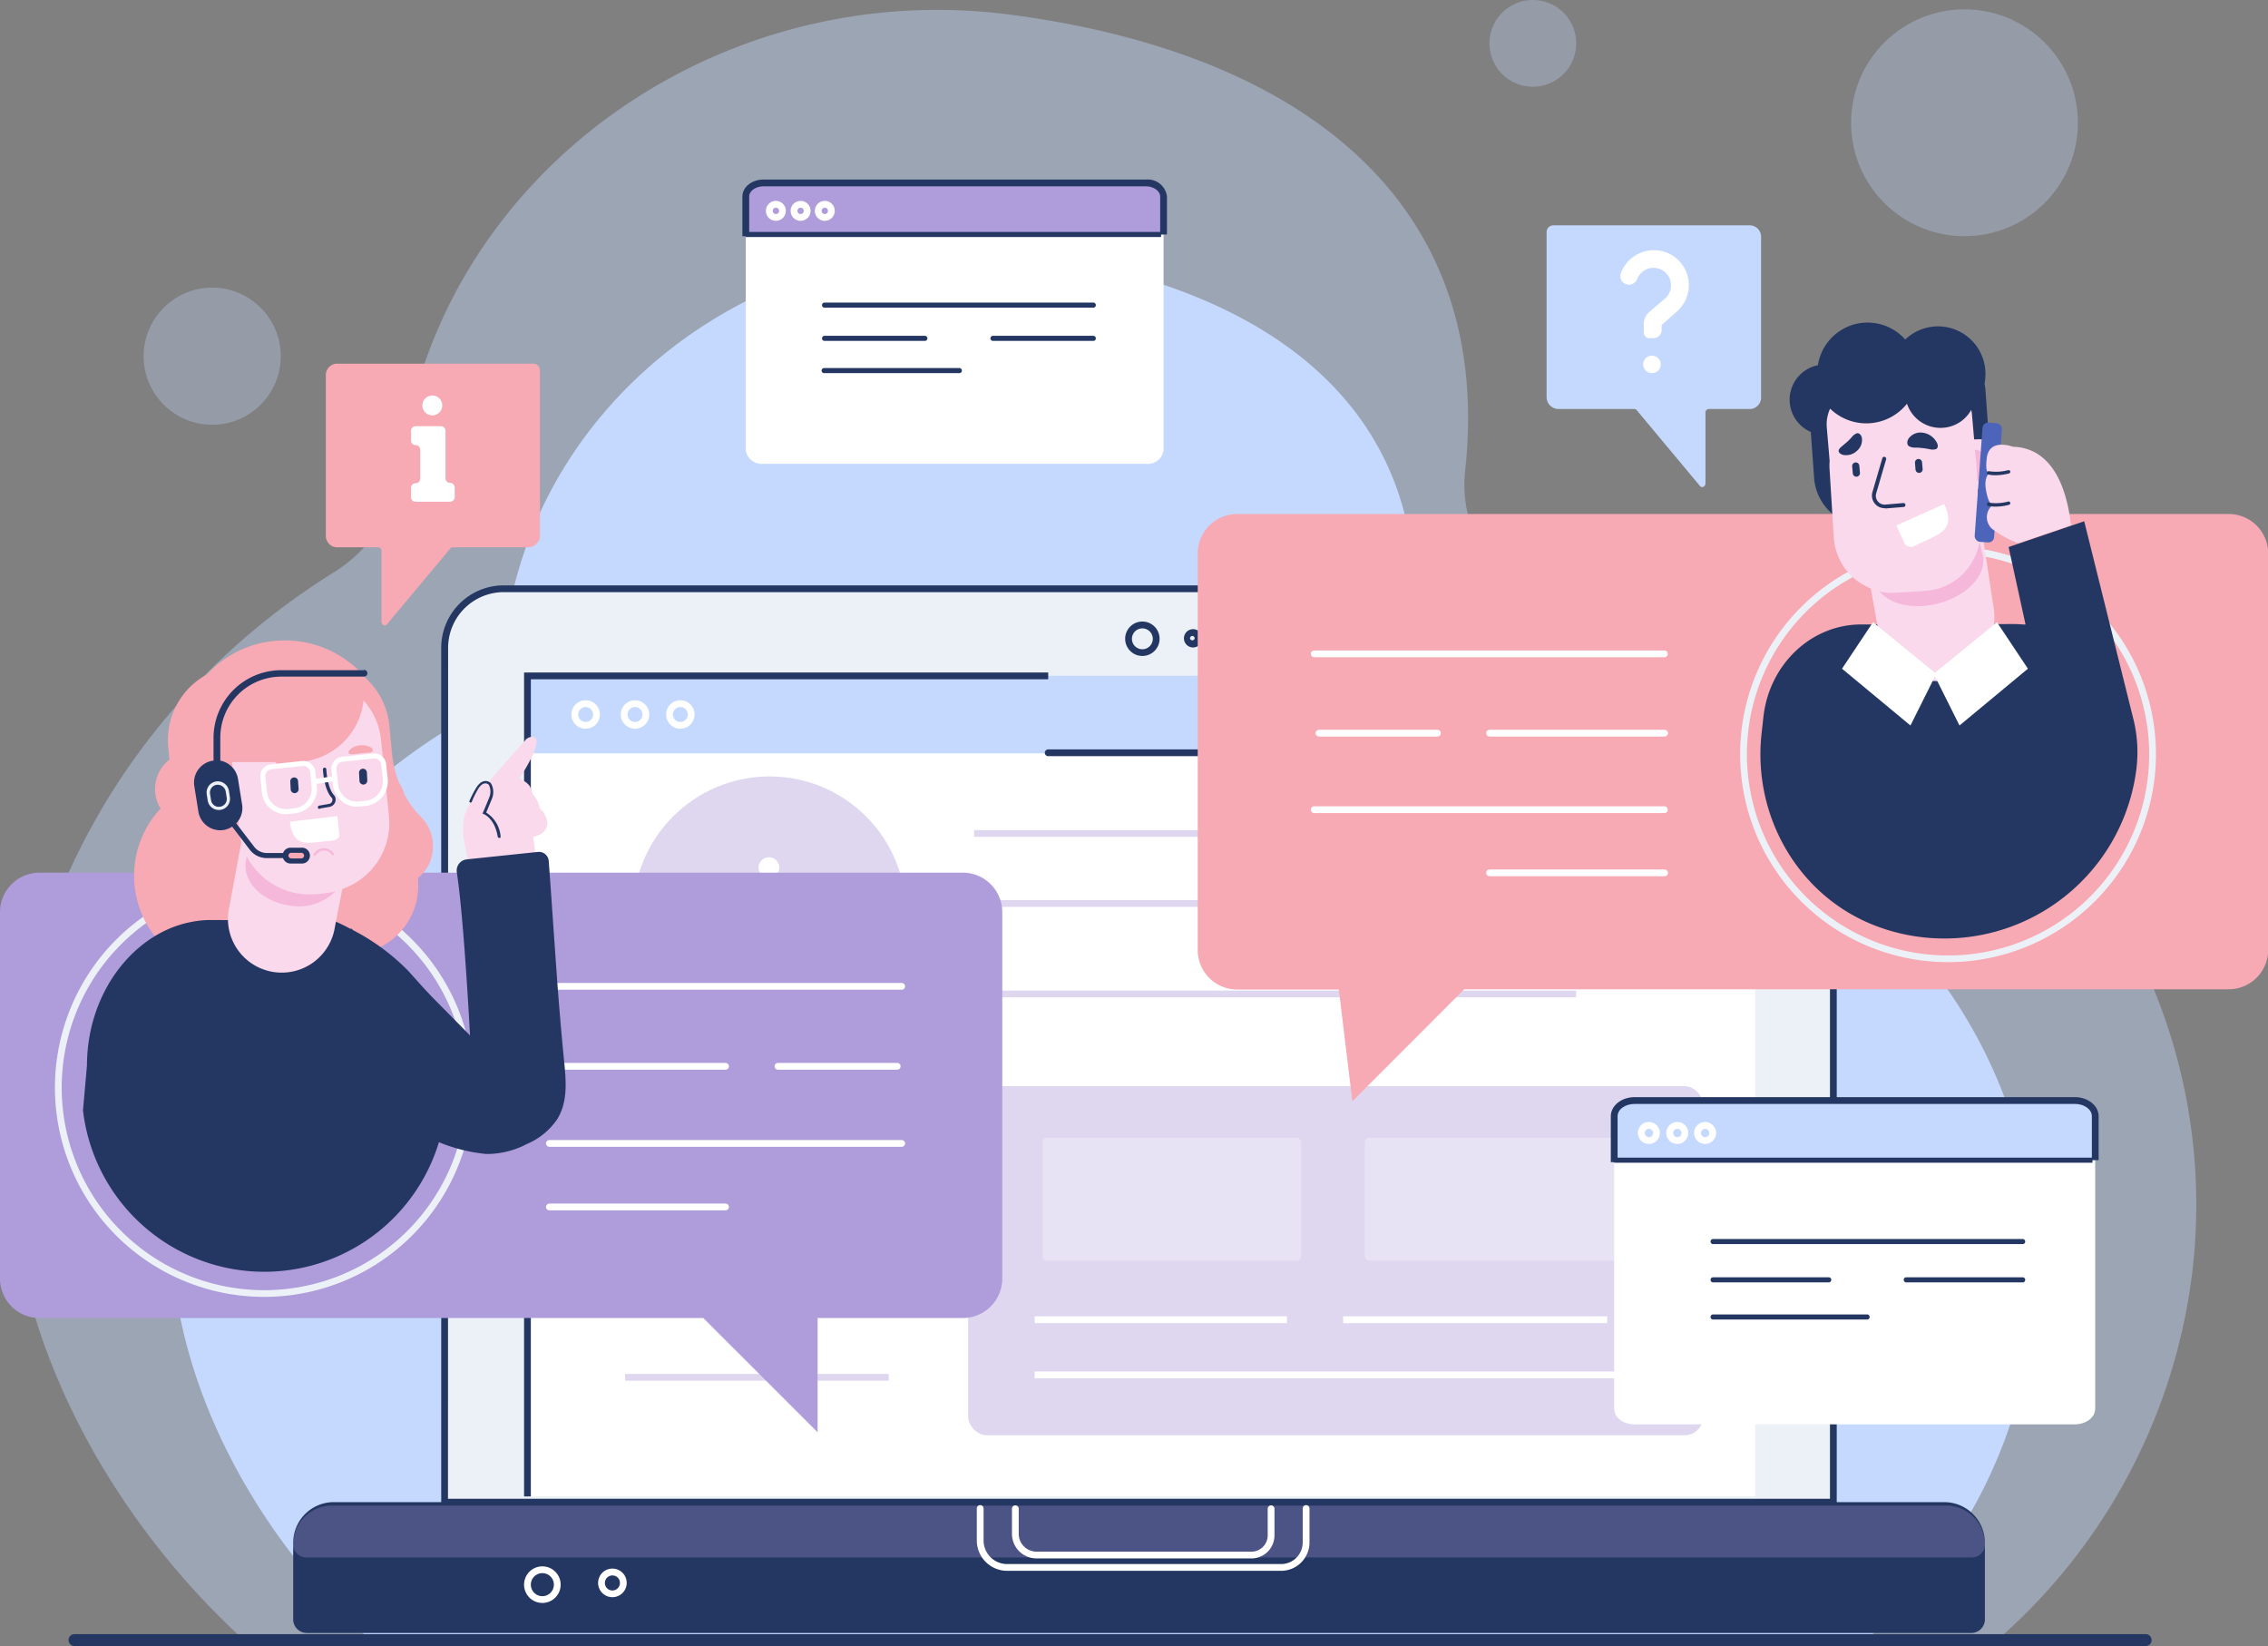 <svg xmlns="http://www.w3.org/2000/svg" viewBox="0 0 334.79 242.93"><rect x="0" y="0" width="334.79" height="242.93" fill="#808080" stroke="none"/><defs><style>.cls-1{opacity:0.41;}.cls-2,.cls-3{fill:#c5d9ff;}.cls-3{opacity:0.31;}.cls-4{fill:#243762;}.cls-5{fill:#ecf1f7;}.cls-6,.cls-9{fill:#fff;}.cls-7{opacity:0.4;}.cls-10,.cls-8{fill:#af9cda;}.cls-9{opacity:0.28;}.cls-10{opacity:0.29;}.cls-11{fill:#f7a9b4;}.cls-12{fill:#f9d9eb;}.cls-13{fill:#ef92c7;opacity:0.46;}.cls-14{fill:#4c65ba;}</style></defs><title>Asset 3</title><g id="Layer_2" data-name="Layer 2"><g id="OBJECTS"><g class="cls-1"><path class="cls-2" d="M1.56,174.14C-.22,135.88,19.49,103,49.24,84.49A21.2,21.2,0,0,0,59.17,69c0-.34.08-.69.13-1,5.45-42,46.3-71.53,89.82-65.84,41.62,5.44,71.58,26.58,67.16,67.3,0,.19-.05.47-.07.82C215.44,81.3,224.5,90.63,236,90.89c2.41.06,4.85.21,7.3.45,49.65,5,85.68,47.88,80.39,95.77a85.74,85.74,0,0,1-28.88,54.94H36C16.31,224,2.72,198.84,1.56,174.14Z"/></g><circle class="cls-3" cx="31.32" cy="52.57" r="10.12"/><circle class="cls-3" cx="289.99" cy="18.12" r="16.74" transform="translate(72.12 210.36) rotate(-45)"/><path class="cls-3" d="M232.67,6.4A6.4,6.4,0,1,1,226.28,0,6.39,6.39,0,0,1,232.67,6.4Z"/><path class="cls-2" d="M25.3,184.13C23.77,151.5,40.58,123.47,66,107.68a18.13,18.13,0,0,0,8.47-13.25c0-.29.07-.59.1-.88,4.66-35.83,39.5-61,76.61-56.15,35.5,4.64,61.05,22.67,57.28,57.39,0,.17,0,.4-.06.7-.66,9.47,7.06,17.42,16.9,17.65,2.06,0,4.14.17,6.22.38,42.35,4.25,73.07,40.83,68.56,81.67a73.08,73.08,0,0,1-24.63,46.86H54.66C37.88,226.61,26.28,205.2,25.3,184.13Z"/><path class="cls-4" d="M316.73,242.93H11a.88.88,0,0,1,0-1.76H316.73a.88.88,0,0,1,0,1.76Z"/><path class="cls-5" d="M270.63,221.69h-205V95.61a8.71,8.71,0,0,1,8.71-8.72H261.92a8.71,8.71,0,0,1,8.71,8.72Z"/><path class="cls-4" d="M271.13,222.19h-206V95.61a9.23,9.23,0,0,1,9.21-9.22H261.92a9.23,9.23,0,0,1,9.21,9.22Zm-205-1h204V95.61a8.22,8.22,0,0,0-8.21-8.22H74.36a8.22,8.22,0,0,0-8.21,8.22Z"/><rect class="cls-6" x="77.86" y="99.75" width="181.21" height="121.1"/><rect class="cls-2" x="77.86" y="99.73" width="181.21" height="11.45"/><path class="cls-6" d="M86.45,107.55a2.1,2.1,0,1,1,2.1-2.1A2.1,2.1,0,0,1,86.45,107.55Zm0-3.2a1.1,1.1,0,1,0,1.1,1.1A1.1,1.1,0,0,0,86.45,104.35Z"/><path class="cls-6" d="M93.74,107.55a2.1,2.1,0,1,1,2.1-2.1A2.1,2.1,0,0,1,93.74,107.55Zm0-3.2a1.1,1.1,0,1,0,1.1,1.1A1.1,1.1,0,0,0,93.74,104.35Z"/><path class="cls-6" d="M100.43,107.55a2.1,2.1,0,1,1,2.1-2.1A2.11,2.11,0,0,1,100.43,107.55Zm0-3.2a1.1,1.1,0,1,0,1.1,1.1A1.11,1.11,0,0,0,100.43,104.35Z"/><polygon class="cls-4" points="78.36 220.85 77.36 220.85 77.36 99.25 154.73 99.25 154.73 100.25 78.36 100.25 78.36 220.85"/><g class="cls-7"><circle class="cls-8" cx="113.6" cy="134.73" r="20.14"/><rect class="cls-8" x="142.91" y="160.3" width="108.51" height="51.52" rx="2.75"/><rect class="cls-9" x="153.9" y="167.93" width="38.17" height="18.12" rx="0.64"/><rect class="cls-9" x="201.47" y="167.93" width="38.17" height="18.12" rx="0.64"/><path class="cls-6" d="M116.24,140h0a.7.7,0,0,1,.71.7v1.5a.71.71,0,0,1-.71.71h-5.36a.71.71,0,0,1-.71-.71v-1.49a.71.71,0,0,1,.71-.71h0a.7.7,0,0,0,.71-.7v-4.43a.71.71,0,0,0-.71-.71h0a.71.71,0,0,1-.71-.71V132a.7.7,0,0,1,.71-.7h3.91a.7.7,0,0,1,.71.7v7.34A.7.7,0,0,0,116.24,140Z"/><path class="cls-6" d="M113.5,126.53h0a1.52,1.52,0,0,1,1.53,1.53h0a1.53,1.53,0,0,1-1.53,1.53h0a1.54,1.54,0,0,1-1.53-1.53h0A1.53,1.53,0,0,1,113.5,126.53Z"/><rect class="cls-8" x="143.79" y="122.51" width="88.87" height="1"/><rect class="cls-8" x="143.79" y="146.19" width="88.87" height="1"/><rect class="cls-8" x="143.79" y="132.84" width="37.24" height="1"/><rect class="cls-8" x="92.27" y="192.41" width="38.92" height="1"/><rect class="cls-8" x="92.27" y="202.77" width="38.92" height="1"/><rect class="cls-8" x="189.33" y="132.84" width="38.97" height="1"/><rect class="cls-6" x="152.73" y="202.41" width="88.87" height="1"/><rect class="cls-6" x="152.73" y="194.27" width="37.24" height="1"/><rect class="cls-6" x="198.27" y="194.27" width="38.97" height="1"/></g><path class="cls-4" d="M168.63,96.81a2.54,2.54,0,1,1,2.54-2.53A2.54,2.54,0,0,1,168.63,96.81Zm0-4.07a1.54,1.54,0,1,0,1.54,1.54A1.54,1.54,0,0,0,168.63,92.74Z"/><path class="cls-4" d="M176,95.55a1.35,1.35,0,0,1,0-2.69,1.35,1.35,0,1,1,0,2.69Zm0-1.69a.35.35,0,0,0-.34.35.35.35,0,0,0,.69,0A.35.35,0,0,0,176,93.86Z"/><path class="cls-4" d="M291,241H45.28a2,2,0,0,1-2-2V227.69a6,6,0,0,1,6-6H287a6,6,0,0,1,6,6V239A2,2,0,0,1,291,241Z"/><path class="cls-10" d="M291.09,229.85H45.19a1.91,1.91,0,0,1-1.91-1.92h0A5.73,5.73,0,0,1,49,222.2H287.26a5.73,5.73,0,0,1,5.74,5.73h0A1.92,1.92,0,0,1,291.09,229.85Z"/><path class="cls-6" d="M189.11,231.83H148.67a4.49,4.49,0,0,1-4.48-4.48v-4.72a.5.5,0,0,1,.5-.5.5.5,0,0,1,.5.5v4.72a3.48,3.48,0,0,0,3.48,3.48h40.44a3.19,3.19,0,0,0,3.19-3.2v-5a.5.5,0,0,1,.5-.5.5.5,0,0,1,.5.5v5A4.2,4.2,0,0,1,189.11,231.83Z"/><path class="cls-6" d="M184.72,230H153a3.63,3.63,0,0,1-3.62-3.63v-3.7a.5.5,0,0,1,1,0v3.7A2.63,2.63,0,0,0,153,229h31.73a2.4,2.4,0,0,0,2.4-2.4v-3.93a.5.5,0,0,1,.5-.5.5.5,0,0,1,.5.5v3.93A3.4,3.4,0,0,1,184.72,230Z"/><path class="cls-6" d="M80.06,236.57a2.7,2.7,0,1,1,2.7-2.7A2.7,2.7,0,0,1,80.06,236.57Zm0-4.4a1.7,1.7,0,1,0,1.7,1.7A1.7,1.7,0,0,0,80.06,232.17Z"/><path class="cls-6" d="M90.4,235.72a2.11,2.11,0,1,1,2.11-2.11A2.11,2.11,0,0,1,90.4,235.72Zm0-3.21a1.11,1.11,0,1,0,1.11,1.1A1.1,1.1,0,0,0,90.4,232.51Z"/><path class="cls-4" d="M259.07,111.6H154.73a.5.5,0,0,1-.5-.5.5.5,0,0,1,.5-.5H259.07a.5.5,0,0,1,.5.5A.5.5,0,0,1,259.07,111.6Z"/><path class="cls-8" d="M142.15,128.79H5.82A5.83,5.83,0,0,0,0,134.61v54.08a5.83,5.83,0,0,0,5.82,5.83h98l16.87,16.86V194.52h21.43a5.83,5.83,0,0,0,5.83-5.83V134.61A5.83,5.83,0,0,0,142.15,128.79Z"/><path class="cls-5" d="M39,191.4a30.89,30.89,0,1,1,30.89-30.88A30.92,30.92,0,0,1,39,191.4Zm0-60.77a29.89,29.89,0,1,0,29.89,29.89A29.92,29.92,0,0,0,39,130.63Z"/><path class="cls-6" d="M133.1,146.07h-52a.5.5,0,0,1-.5-.5.5.5,0,0,1,.5-.5h52a.5.5,0,0,1,.5.5A.5.5,0,0,1,133.1,146.07Z"/><path class="cls-6" d="M133.1,169.25h-52a.5.5,0,0,1-.5-.5.5.5,0,0,1,.5-.5h52a.5.5,0,0,1,.5.5A.5.5,0,0,1,133.1,169.25Z"/><path class="cls-6" d="M107.1,157.87h-26a.5.5,0,0,1-.5-.5.5.5,0,0,1,.5-.5h26a.51.51,0,0,1,.5.5A.5.5,0,0,1,107.1,157.87Z"/><path class="cls-6" d="M107.1,178.63h-26a.5.5,0,0,1-.5-.5.5.5,0,0,1,.5-.5h26a.5.5,0,0,1,.5.5A.51.51,0,0,1,107.1,178.63Z"/><path class="cls-6" d="M132.44,157.87h-17.6a.5.5,0,0,1-.5-.5.5.5,0,0,1,.5-.5h17.6a.5.5,0,0,1,.5.5A.5.5,0,0,1,132.44,157.87Z"/><path class="cls-11" d="M63.88,124.22a6,6,0,0,0-1.73-3.65,14.64,14.64,0,0,1-2.45-3.31,5.7,5.7,0,0,0-.84-1.82,16.4,16.4,0,0,1-1-4.33l-.26-2.64s0-.09,0-.14l-.12-1.26a10.94,10.94,0,0,0-3.35-6.85,15.62,15.62,0,0,0-10.77-5.65h0a15.67,15.67,0,0,0-12.86,5,11,11,0,0,0-5.67,10.67l.18,1.87A5.46,5.46,0,0,0,22.91,116h0a5.49,5.49,0,0,0,.79,3.33,14.53,14.53,0,1,0,21.68,19.34,10.13,10.13,0,0,0,5.39,2.13h0a10.12,10.12,0,0,0,10.93-9.22h0a10.67,10.67,0,0,0,0-2A6,6,0,0,0,63.88,124.22Z"/><path class="cls-12" d="M68.61,124.51a9.71,9.71,0,0,1,0-4.33l1.82-3.94a1.38,1.38,0,0,1,1.65-.76h0L74.21,113c.26-.33,3.15-3.46,3.38-3.81s1.4-.81,1.58,0c.35,1.48-2.51,5.7-2.51,5.7s1.4.6,1.65,1.37.37,1,.37,1a4.61,4.61,0,0,1,1,1.94l.15.33s.33-.1.86,1.37a1.67,1.67,0,0,1-.3,1.69,2.39,2.39,0,0,1-1,.71l-.69.24.74,5-10.21-.53Z"/><path class="cls-12" d="M73.65,123.46c-.45-2.83-2.19-3.49-2.19-3.49s.39-.88.9-2.14a2.41,2.41,0,0,0,0-2,.58.58,0,0,0-.2-.21c-.27-.17-1-.42-1.66.66a14.53,14.53,0,0,0-1,2"/><path class="cls-4" d="M73.65,123.64a.17.17,0,0,1-.18-.15c-.43-2.68-2-3.32-2.07-3.35l-.18-.07.08-.17s.39-.89.89-2.14a2.25,2.25,0,0,0,0-1.88.5.5,0,0,0-.14-.15c-.26-.16-.8-.3-1.41.61a14,14,0,0,0-1,2,.18.18,0,0,1-.34-.14,14.42,14.42,0,0,1,1.07-2.05c.83-1.24,1.67-.86,1.91-.71a.73.73,0,0,1,.26.29,2.58,2.58,0,0,1,.06,2.19c-.38.94-.69,1.67-.83,2a4.61,4.61,0,0,1,2.13,3.55.18.18,0,0,1-.15.21Z"/><path class="cls-4" d="M83.28,156.7q-.51-5.17-.91-10.37c-.24-3-1.05-15.05-1.37-19.28a1.45,1.45,0,0,0-1.59-1.32l-10.51,1.1a1.66,1.66,0,0,0-1.47,1.89c1.06,6.84,1.95,24.09,1.95,24.09l-5.26-5.33c-1.33-1.35-2.58-2.78-3.85-4.19a31.93,31.93,0,0,0-8.13-6l-.35-.31,0,.14a24.5,24.5,0,0,0-2.63-1.27L31,135.78a14.53,14.53,0,0,0-2.73.28c-7.36,1.38-13.52,8.17-15.06,16.92a24.38,24.38,0,0,0-.37,4.23l-.59,6.66a26.94,26.94,0,0,0,52.54,4.7,24.39,24.39,0,0,0,7,1.74,12.73,12.73,0,0,0,6-1.48,10.2,10.2,0,0,0,4.48-3.68C83.84,162.6,83.56,159.55,83.28,156.7Z"/><path class="cls-12" d="M57.43,120.49l-1.2-11.4a10,10,0,0,0-2.56-5.7,10.2,10.2,0,0,1-10.13,9.08H34.25l1.09,10.36a8.65,8.65,0,0,0,.28,1.45l-1.76,9.5a7.94,7.94,0,1,0,15.58,3l1.09-5.58A10.31,10.31,0,0,0,57.43,120.49Z"/><path class="cls-13" d="M46.89,131.94a10.49,10.49,0,0,1-10.48-5.58l-.13.79c-.45,3,2.38,5.86,6.33,6.47h0a7.65,7.65,0,0,0,6.92-2.08,8.92,8.92,0,0,1-1.49.28Z"/><path class="cls-4" d="M53.67,115.79h0a.59.59,0,0,0,.55-.61L54.16,114a.59.59,0,0,0-.61-.55h0a.59.59,0,0,0-.55.61l.06,1.16A.59.59,0,0,0,53.67,115.79Z"/><path class="cls-4" d="M43.53,117.05h0a.58.58,0,0,0,.55-.61L44,115.29a.57.57,0,0,0-.6-.55h0a.57.57,0,0,0-.55.61l.06,1.15A.57.57,0,0,0,43.53,117.05Z"/><path class="cls-11" d="M51.69,111.29a2.13,2.13,0,0,0,.79,0c.28-.05.56-.09.8-.11l.81-.07a2.21,2.21,0,0,0,.77-.13c.2-.1.25-.34,0-.59a2.43,2.43,0,0,0-1.74-.38,2.14,2.14,0,0,0-1.54.74C51.34,111,51.47,111.24,51.69,111.29Z"/><path class="cls-11" d="M41,112.92a2,2,0,0,0,.79-.08l.8-.15.8-.11a2.18,2.18,0,0,0,.77-.18c.19-.12.22-.37-.09-.62a2.36,2.36,0,0,0-1.78-.33,2.05,2.05,0,0,0-1.49.86C40.65,112.65,40.79,112.87,41,112.92Z"/><path class="cls-4" d="M47.17,119.39a.25.25,0,0,1,0-.5l1.41-.25a.56.56,0,0,0,.43-.33.58.58,0,0,0,0-.53c-1.21-1.22-1.33-4.1-1.34-4.22a.24.24,0,0,1,.24-.26.24.24,0,0,1,.26.24s.12,2.84,1.22,3.91l0,0a1.1,1.1,0,0,1,.06,1,1.11,1.11,0,0,1-.81.63l-1.4.24Z"/><path class="cls-13" d="M46.45,126.3l-.07,0a.15.15,0,0,1-.07-.2,1.71,1.71,0,0,1,1.45-.91,1.69,1.69,0,0,1,1.51.79.16.16,0,0,1-.05.21.15.15,0,0,1-.2,0,1.41,1.41,0,0,0-1.25-.66,1.43,1.43,0,0,0-1.2.76A.15.15,0,0,1,46.45,126.3Z"/><path class="cls-6" d="M46.38,115.73a.37.37,0,0,1-.05-.74l3.05-.46a.37.37,0,0,1,.43.31.38.38,0,0,1-.32.43l-3.05.46Z"/><path class="cls-6" d="M52.7,119.06a3.57,3.57,0,0,1-3.54-3.18l-.23-2.26a1.71,1.71,0,0,1,.38-1.29,1.74,1.74,0,0,1,1.18-.64l4.61-.49A1.75,1.75,0,0,1,57,112.76l.23,2.18a3.65,3.65,0,0,1-3.24,4l-1,.1Zm2.58-7.12h-.1l-4.61.48a1,1,0,0,0-.68.37,1,1,0,0,0-.22.74l.24,2.26A2.81,2.81,0,0,0,53,118.29l.95-.1A2.9,2.9,0,0,0,56.51,115l-.23-2.17a1,1,0,0,0-.37-.67A1,1,0,0,0,55.28,111.94Z"/><path class="cls-6" d="M42.19,120.17A3.57,3.57,0,0,1,38.67,117l-.24-2.25A1.75,1.75,0,0,1,40,112.8l4.61-.49a1.77,1.77,0,0,1,1.93,1.56l.23,2.17a3.64,3.64,0,0,1-3.24,4h0l-1,.1Zm1.29-.5h0Zm1.3-6.62h-.1l-4.61.48a1,1,0,0,0-.9,1.11l.24,2.25a2.81,2.81,0,0,0,3.09,2.5l.94-.1A2.89,2.89,0,0,0,46,116.12L45.78,114A1,1,0,0,0,44.78,113.05Z"/><path class="cls-6" d="M47.81,124.19l1.28-.13c.61-.07,1.08-.46,1-.89l-.29-2.73-7,.83C43.22,125,45.26,124.46,47.81,124.19Z"/><path class="cls-4" d="M53.73,98.91H41.47a10,10,0,0,0-9.95,10v3.36h-.13A3.27,3.27,0,0,0,28.68,116l.61,3.82A3.28,3.28,0,0,0,33,122.5a3.45,3.45,0,0,0,1.27-.5l2.62,3.43a3.14,3.14,0,0,0,2.47,1.21h3.68a.37.37,0,0,0,.37-.37.38.38,0,0,0-.37-.38H39.39a2.35,2.35,0,0,1-1.87-.92l-2.65-3.46a3.24,3.24,0,0,0,.87-2.76l-.61-3.81a3.27,3.27,0,0,0-2.61-2.68v-3.4a9,9,0,0,1,8.95-9H53.73a.5.5,0,0,0,0-1Z"/><path class="cls-11" d="M44.43,127.06H43a.79.79,0,0,1-.79-.79h0a.79.79,0,0,1,.79-.79h1.47a.79.79,0,0,1,.79.79h0A.79.79,0,0,1,44.43,127.06Z"/><path class="cls-4" d="M44.43,127.44H43a1.17,1.17,0,1,1,0-2.33h1.47a1.17,1.17,0,1,1,0,2.33ZM43,125.86a.41.41,0,0,0-.42.41.42.42,0,0,0,.42.42h1.47a.42.42,0,0,0,.42-.42.41.41,0,0,0-.42-.41Z"/><path class="cls-4" d="M32.52,119.28h0a1.42,1.42,0,0,1-1.61-1.17l-.15-.92a1.42,1.42,0,0,1,1.17-1.61h0a1.42,1.42,0,0,1,1.61,1.17l.15.92A1.42,1.42,0,0,1,32.52,119.28Z"/><path class="cls-5" d="M32.3,119.54a1.66,1.66,0,0,1-1.64-1.39l-.14-.92a1.65,1.65,0,0,1,2.6-1.6,1.67,1.67,0,0,1,.67,1.08l.14.92a1.64,1.64,0,0,1-1.37,1.89h0A1.18,1.18,0,0,1,32.3,119.54Zm-.15-3.72H32a1.17,1.17,0,0,0-1,1.32l.15.92a1.15,1.15,0,0,0,1.32,1h0a1.16,1.16,0,0,0,1-1.32l-.15-.92a1.15,1.15,0,0,0-.46-.75A1.13,1.13,0,0,0,32.15,115.82Z"/><path class="cls-11" d="M329,75.86H182.63a5.83,5.83,0,0,0-5.83,5.82v58.53a5.83,5.83,0,0,0,5.83,5.83h15l2,16.49L216.14,146H329a5.83,5.83,0,0,0,5.82-5.83V81.68A5.83,5.83,0,0,0,329,75.86Z"/><path class="cls-5" d="M287.56,142a30.69,30.69,0,1,1,30.69-30.69A30.72,30.72,0,0,1,287.56,142Zm0-60.37a29.69,29.69,0,1,0,29.69,29.68A29.71,29.71,0,0,0,287.56,81.64Z"/><path class="cls-6" d="M245.72,97H194a.51.51,0,0,1-.5-.5.5.5,0,0,1,.5-.5h51.68a.5.5,0,0,1,.5.5A.5.5,0,0,1,245.72,97Z"/><path class="cls-6" d="M245.72,120H194a.5.5,0,1,1,0-1h51.68a.5.5,0,1,1,0,1Z"/><path class="cls-6" d="M245.72,108.7H219.88a.51.51,0,0,1-.5-.5.5.5,0,0,1,.5-.5h25.84a.5.5,0,0,1,.5.5A.5.5,0,0,1,245.72,108.7Z"/><path class="cls-6" d="M245.72,129.32H219.88a.51.51,0,0,1-.5-.5.5.5,0,0,1,.5-.5h25.84a.5.5,0,0,1,.5.5A.5.5,0,0,1,245.72,129.32Z"/><path class="cls-6" d="M212.19,108.7H194.7a.51.51,0,0,1-.5-.5.5.5,0,0,1,.5-.5h17.49a.5.5,0,0,1,.5.5A.5.5,0,0,1,212.19,108.7Z"/><path class="cls-4" d="M314.87,105.93h0l-7.21-29-1.94.66-7.78,2.65-1.44.49L299,92.17c-.53,0-1.06-.07-1.59-.07l-22.67.06c-7.37,0-13.56,5.87-14.43,13.62l-.27,2.42c-1.38,12.23,5.44,24.17,17,28.5q.72.27,1.47.51a28.56,28.56,0,0,0,36.83-23.54A20.28,20.28,0,0,0,314.87,105.93Z"/><path class="cls-4" d="M293.88,68.66l-.8-11.11a6.94,6.94,0,0,0-.13-.93,7.42,7.42,0,0,0,.13-1.34,7,7,0,0,0-11.84-5.17,7.42,7.42,0,0,0-12.89,3.79,5.19,5.19,0,0,0-1.05,9.85l.49,6.79C268.11,75,272.25,78.3,277,78l8.79-.63C290.59,77,294.2,73.1,293.88,68.66Z"/><path class="cls-12" d="M292.44,72.24a3.71,3.71,0,0,0-.62-7.4l-.41,0-.31-3.58a4.81,4.81,0,0,0-.12-.76,5.16,5.16,0,0,1-4,2.62,5.21,5.21,0,0,1-5.48-3.54,7.67,7.67,0,0,1-11.35.73,5.56,5.56,0,0,0-.49,2.76l.42,4.95a8.89,8.89,0,0,0,0,1.37l.61,9.92a8.65,8.65,0,0,0,5.46,7.53l1,5.55c1,5.3,5.6,8.89,10.31,8s7.74-5.88,6.76-11.18l-2-13-.25-4Z"/><path class="cls-13" d="M284.18,87.21l-4.34.27a9,9,0,0,1-2.39-.19c1.52,1.89,4.95,2.7,8.55,1.8h0c4.4-1.1,7.38-4.32,6.67-7.18l-.46-2A8.67,8.67,0,0,1,284.18,87.21Z"/><path class="cls-13" d="M293.85,68.52a2.63,2.63,0,0,0-2.32-2.16l.07.79c0,.31.09.63.11.95l.18,2.94A2.65,2.65,0,0,0,293.85,68.52Z"/><path class="cls-4" d="M274.07,70.35h0a.53.53,0,0,1-.57-.48l-.09-1.05a.53.53,0,0,1,.48-.57h0a.53.53,0,0,1,.57.48l.09,1A.53.53,0,0,1,274.07,70.35Z"/><path class="cls-4" d="M283.33,69.79h0a.53.53,0,0,1-.57-.48l-.08-1a.52.52,0,0,1,.48-.57h0a.52.52,0,0,1,.56.48l.09,1A.53.53,0,0,1,283.33,69.79Z"/><path class="cls-4" d="M271.43,66.43c.08-.27.35-.46.59-.67s.5-.41.7-.6a8.09,8.09,0,0,0,.64-.66,1.72,1.72,0,0,1,.72-.55c.27-.07.62.12.75.63a2.08,2.08,0,0,1-.69,1.93,2.33,2.33,0,0,1-2.05.63C271.55,67,271.35,66.68,271.43,66.43Z"/><path class="cls-4" d="M285.79,66.28a1.73,1.73,0,0,1-1,0c-.35-.06-.7-.12-1-.15a10,10,0,0,0-1-.07,1.77,1.77,0,0,1-1-.21c-.26-.18-.37-.63-.05-1.13a2.16,2.16,0,0,1,2.08-.86,2.71,2.71,0,0,1,2,1.32C286.18,65.73,286.06,66.15,285.79,66.28Z"/><path class="cls-4" d="M278.19,75a1.86,1.86,0,0,1-1.79-2.38l1.46-5a.29.29,0,0,1,.36-.19.29.29,0,0,1,.2.36l-1.46,5A1.27,1.27,0,0,0,277.2,74a1.28,1.28,0,0,0,1.1.47l2.66-.23a.29.29,0,0,1,.31.27.28.28,0,0,1-.26.31l-2.66.22Z"/><path class="cls-6" d="M283.93,79.94l-1.27.59a1.1,1.1,0,0,1-1.48-.25l-1.26-2.73L287,74.39C288.68,78.07,286.48,78.76,283.93,79.94Z"/><polygon class="cls-6" points="276.48 91.83 271.91 98.69 282.01 107.07 285.82 99.45 276.48 91.83"/><polygon class="cls-6" points="294.78 91.83 299.35 98.69 289.25 107.07 285.44 99.45 294.78 91.83"/><rect class="cls-14" x="292.06" y="62.4" width="2.87" height="17.64" rx="0.82" transform="translate(5.93 -21.06) rotate(4.15)"/><path class="cls-12" d="M297.12,65.93s-3.49-1.36-3.85,1.7c-.22,1.93.13,2.22.42,2.17-.35.27-.84,1-.49,2.75.4,2,.9,2,1.12,1.85A2.32,2.32,0,0,0,294,78a15.34,15.34,0,0,0,3.93,2.18l7.78-2.65C305.16,72.6,303.25,66.1,297.12,65.93Z"/><path class="cls-4" d="M294.56,70.14a4.86,4.86,0,0,1-1.07-.11.24.24,0,0,1-.19-.29.25.25,0,0,1,.29-.2,7,7,0,0,0,2.84-.15.24.24,0,0,1,.31.17.25.25,0,0,1-.17.31A8.34,8.34,0,0,1,294.56,70.14Z"/><path class="cls-4" d="M294.56,74.77a5.54,5.54,0,0,1-1.07-.1.25.25,0,0,1-.19-.3.24.24,0,0,1,.29-.19,6.9,6.9,0,0,0,2.84-.16.25.25,0,0,1,.31.17.25.25,0,0,1-.17.31A7.8,7.8,0,0,1,294.56,74.77Z"/><path class="cls-2" d="M258.39,33.26H229.23a1,1,0,0,0-.93,1.05V58.5A1.77,1.77,0,0,0,230,60.36h11.24a.48.48,0,0,1,.35.16l9.35,11.2c.3.36.81.1.81-.41V60.93a.53.53,0,0,1,.48-.57h6.21a1.7,1.7,0,0,0,1.52-1.83V35.08A1.69,1.69,0,0,0,258.39,33.26Z"/><path class="cls-6" d="M240.41,42a1.23,1.23,0,0,1-1.17-1.6,5.19,5.19,0,0,1,6.21-3.31,5.08,5.08,0,0,1,2.94,2.07,5.16,5.16,0,0,1-.87,6.82l-2.24,2,0,.8A1.22,1.22,0,0,1,244,49.91h-.52a.85.85,0,0,1-.83-.87l0-1.3a2.32,2.32,0,0,1,.78-1.67l2.34-2a2.59,2.59,0,0,0,.84-2.49,2.54,2.54,0,0,0-1.72-1.92,2.59,2.59,0,0,0-3.21,1.5,1.38,1.38,0,0,1-1.32.87Z"/><path class="cls-6" d="M243.88,52.49h0a1.3,1.3,0,0,1,1.27,1.32h0a1.29,1.29,0,0,1-1.33,1.26h0a1.29,1.29,0,0,1-1.26-1.32h0A1.29,1.29,0,0,1,243.88,52.49Z"/><path class="cls-11" d="M49.63,53.67H78.78a1,1,0,0,1,.93,1V78.91a1.76,1.76,0,0,1-1.64,1.86H66.82a.44.44,0,0,0-.34.17L57.13,92.13c-.3.36-.82.11-.82-.4V81.34a.53.53,0,0,0-.47-.57H49.63a1.7,1.7,0,0,1-1.53-1.83V55.5A1.7,1.7,0,0,1,49.63,53.67Z"/><path class="cls-6" d="M66.44,71.26h0a.69.69,0,0,1,.68.68v1.43a.68.68,0,0,1-.68.68H61.35a.67.67,0,0,1-.68-.68V72a.67.67,0,0,1,.68-.68h0a.68.68,0,0,0,.68-.68V66.37a.68.68,0,0,0-.68-.68h0a.68.68,0,0,1-.68-.68V63.58a.68.68,0,0,1,.68-.68h3.73a.67.67,0,0,1,.68.68v7A.67.67,0,0,0,66.44,71.26Z"/><path class="cls-6" d="M63.82,58.37h0a1.46,1.46,0,0,1,1.46,1.47h0a1.46,1.46,0,0,1-1.46,1.46h0a1.46,1.46,0,0,1-1.47-1.46h0A1.47,1.47,0,0,1,63.82,58.37Z"/><path class="cls-6" d="M238.28,169.1v-4.37c0-1.27,1.35-2.31,3-2.31h65c1.66,0,3,1,3,2.31v43.18c0,1.27-1.34,2.3-3,2.3h-65c-1.66,0-3-1-3-2.3V201"/><path class="cls-2" d="M238.28,171.52v-6.79c0-1.27,1.35-2.31,3-2.31h65c1.66,0,3,1,3,2.31v6.49"/><path class="cls-4" d="M238.78,171.52h-1v-6.79c0-1.55,1.57-2.81,3.51-2.81h65c1.93,0,3.5,1.26,3.5,2.81v6.49h-1v-6.49c0-1-1.12-1.81-2.5-1.81h-65c-1.39,0-2.51.81-2.51,1.81Z"/><path class="cls-11" d="M308.88,171.22h0Z"/><rect class="cls-4" x="238.28" y="170.85" width="70.6" height="0.75"/><path class="cls-6" d="M243.41,168.83a1.62,1.62,0,1,1,1.61-1.62A1.62,1.62,0,0,1,243.41,168.83Zm0-2.23a.61.61,0,0,0-.62.61.62.62,0,0,0,.62.62.61.61,0,0,0,.61-.62A.61.61,0,0,0,243.41,166.6Z"/><path class="cls-6" d="M247.6,168.83a1.62,1.62,0,1,1,1.61-1.62A1.62,1.62,0,0,1,247.6,168.83Zm0-2.23a.61.61,0,0,0-.62.61.62.62,0,0,0,.62.62.61.61,0,0,0,.61-.62A.61.61,0,0,0,247.6,166.6Z"/><path class="cls-6" d="M251.71,168.83a1.62,1.62,0,1,1,1.61-1.62A1.62,1.62,0,0,1,251.71,168.83Zm0-2.23a.61.61,0,0,0-.62.61.62.62,0,0,0,.62.62.61.61,0,0,0,.61-.62A.61.61,0,0,0,251.71,166.6Z"/><line class="cls-11" x1="252.82" y1="183.23" x2="298.51" y2="183.23"/><path class="cls-4" d="M298.51,183.61H252.82a.38.38,0,0,1,0-.75h45.69a.38.38,0,1,1,0,.75Z"/><line class="cls-11" x1="252.82" y1="194.37" x2="275.67" y2="194.37"/><path class="cls-4" d="M275.67,194.74H252.82a.38.38,0,0,1,0-.75h22.85a.38.38,0,0,1,0,.75Z"/><line class="cls-11" x1="252.82" y1="188.89" x2="269.88" y2="188.89"/><path class="cls-4" d="M269.88,189.26H252.82a.38.38,0,0,1,0-.75h17.06a.38.38,0,1,1,0,.75Z"/><line class="cls-11" x1="281.46" y1="188.89" x2="298.51" y2="188.89"/><path class="cls-4" d="M298.51,189.26H281.46a.38.38,0,1,1,0-.75h17.05a.38.38,0,1,1,0,.75Z"/><path class="cls-6" d="M110.09,32.76V29c0-1.1,1.17-2,2.61-2h56.46a2.36,2.36,0,0,1,2.6,2V66.45a2.36,2.36,0,0,1-2.6,2H112.7a2.37,2.37,0,0,1-2.61-2v-6"/><path class="cls-8" d="M110.09,34.86V29c0-1.1,1.17-2,2.61-2h56.46a2.36,2.36,0,0,1,2.6,2V34.6"/><path class="cls-4" d="M110.59,34.86h-1V29c0-1.38,1.39-2.5,3.11-2.5h56.46a2.85,2.85,0,0,1,3.1,2.5V34.6h-1V29c0-.81-1-1.5-2.1-1.5H112.7c-1.14,0-2.11.69-2.11,1.5Z"/><path class="cls-11" d="M171.39,34.6h0Z"/><rect class="cls-4" x="110.09" y="34.23" width="61.3" height="0.75"/><path class="cls-6" d="M114.54,32.59A1.47,1.47,0,1,1,116,31.12,1.47,1.47,0,0,1,114.54,32.59Zm0-1.94a.47.47,0,1,0,.47.47A.47.47,0,0,0,114.54,30.65Z"/><path class="cls-6" d="M118.18,32.59a1.47,1.47,0,1,1,1.47-1.47A1.47,1.47,0,0,1,118.18,32.59Zm0-1.94a.47.47,0,1,0,.47.47A.47.47,0,0,0,118.18,30.65Z"/><path class="cls-6" d="M121.75,32.59a1.47,1.47,0,1,1,1.47-1.47A1.47,1.47,0,0,1,121.75,32.59Zm0-1.94a.47.47,0,1,0,.47.47A.47.47,0,0,0,121.75,30.65Z"/><line class="cls-11" x1="121.72" y1="45.03" x2="161.39" y2="45.03"/><path class="cls-4" d="M161.39,45.41H121.72a.38.38,0,0,1-.38-.38.37.37,0,0,1,.38-.37h39.67a.36.36,0,0,1,.37.37A.37.37,0,0,1,161.39,45.41Z"/><line class="cls-11" x1="121.72" y1="54.7" x2="141.55" y2="54.7"/><path class="cls-4" d="M141.55,55.07H121.72a.38.38,0,1,1,0-.75h19.83a.38.38,0,1,1,0,.75Z"/><line class="cls-11" x1="121.72" y1="49.94" x2="136.53" y2="49.94"/><path class="cls-4" d="M136.53,50.31H121.72a.37.37,0,0,1-.38-.37.38.38,0,0,1,.38-.38h14.81a.38.38,0,0,1,.37.38A.37.37,0,0,1,136.53,50.31Z"/><line class="cls-11" x1="146.58" y1="49.94" x2="161.39" y2="49.94"/><path class="cls-4" d="M161.39,50.31H146.58a.37.37,0,0,1-.38-.37.38.38,0,0,1,.38-.38h14.81a.37.37,0,0,1,.37.38A.36.36,0,0,1,161.39,50.31Z"/></g></g></svg>
